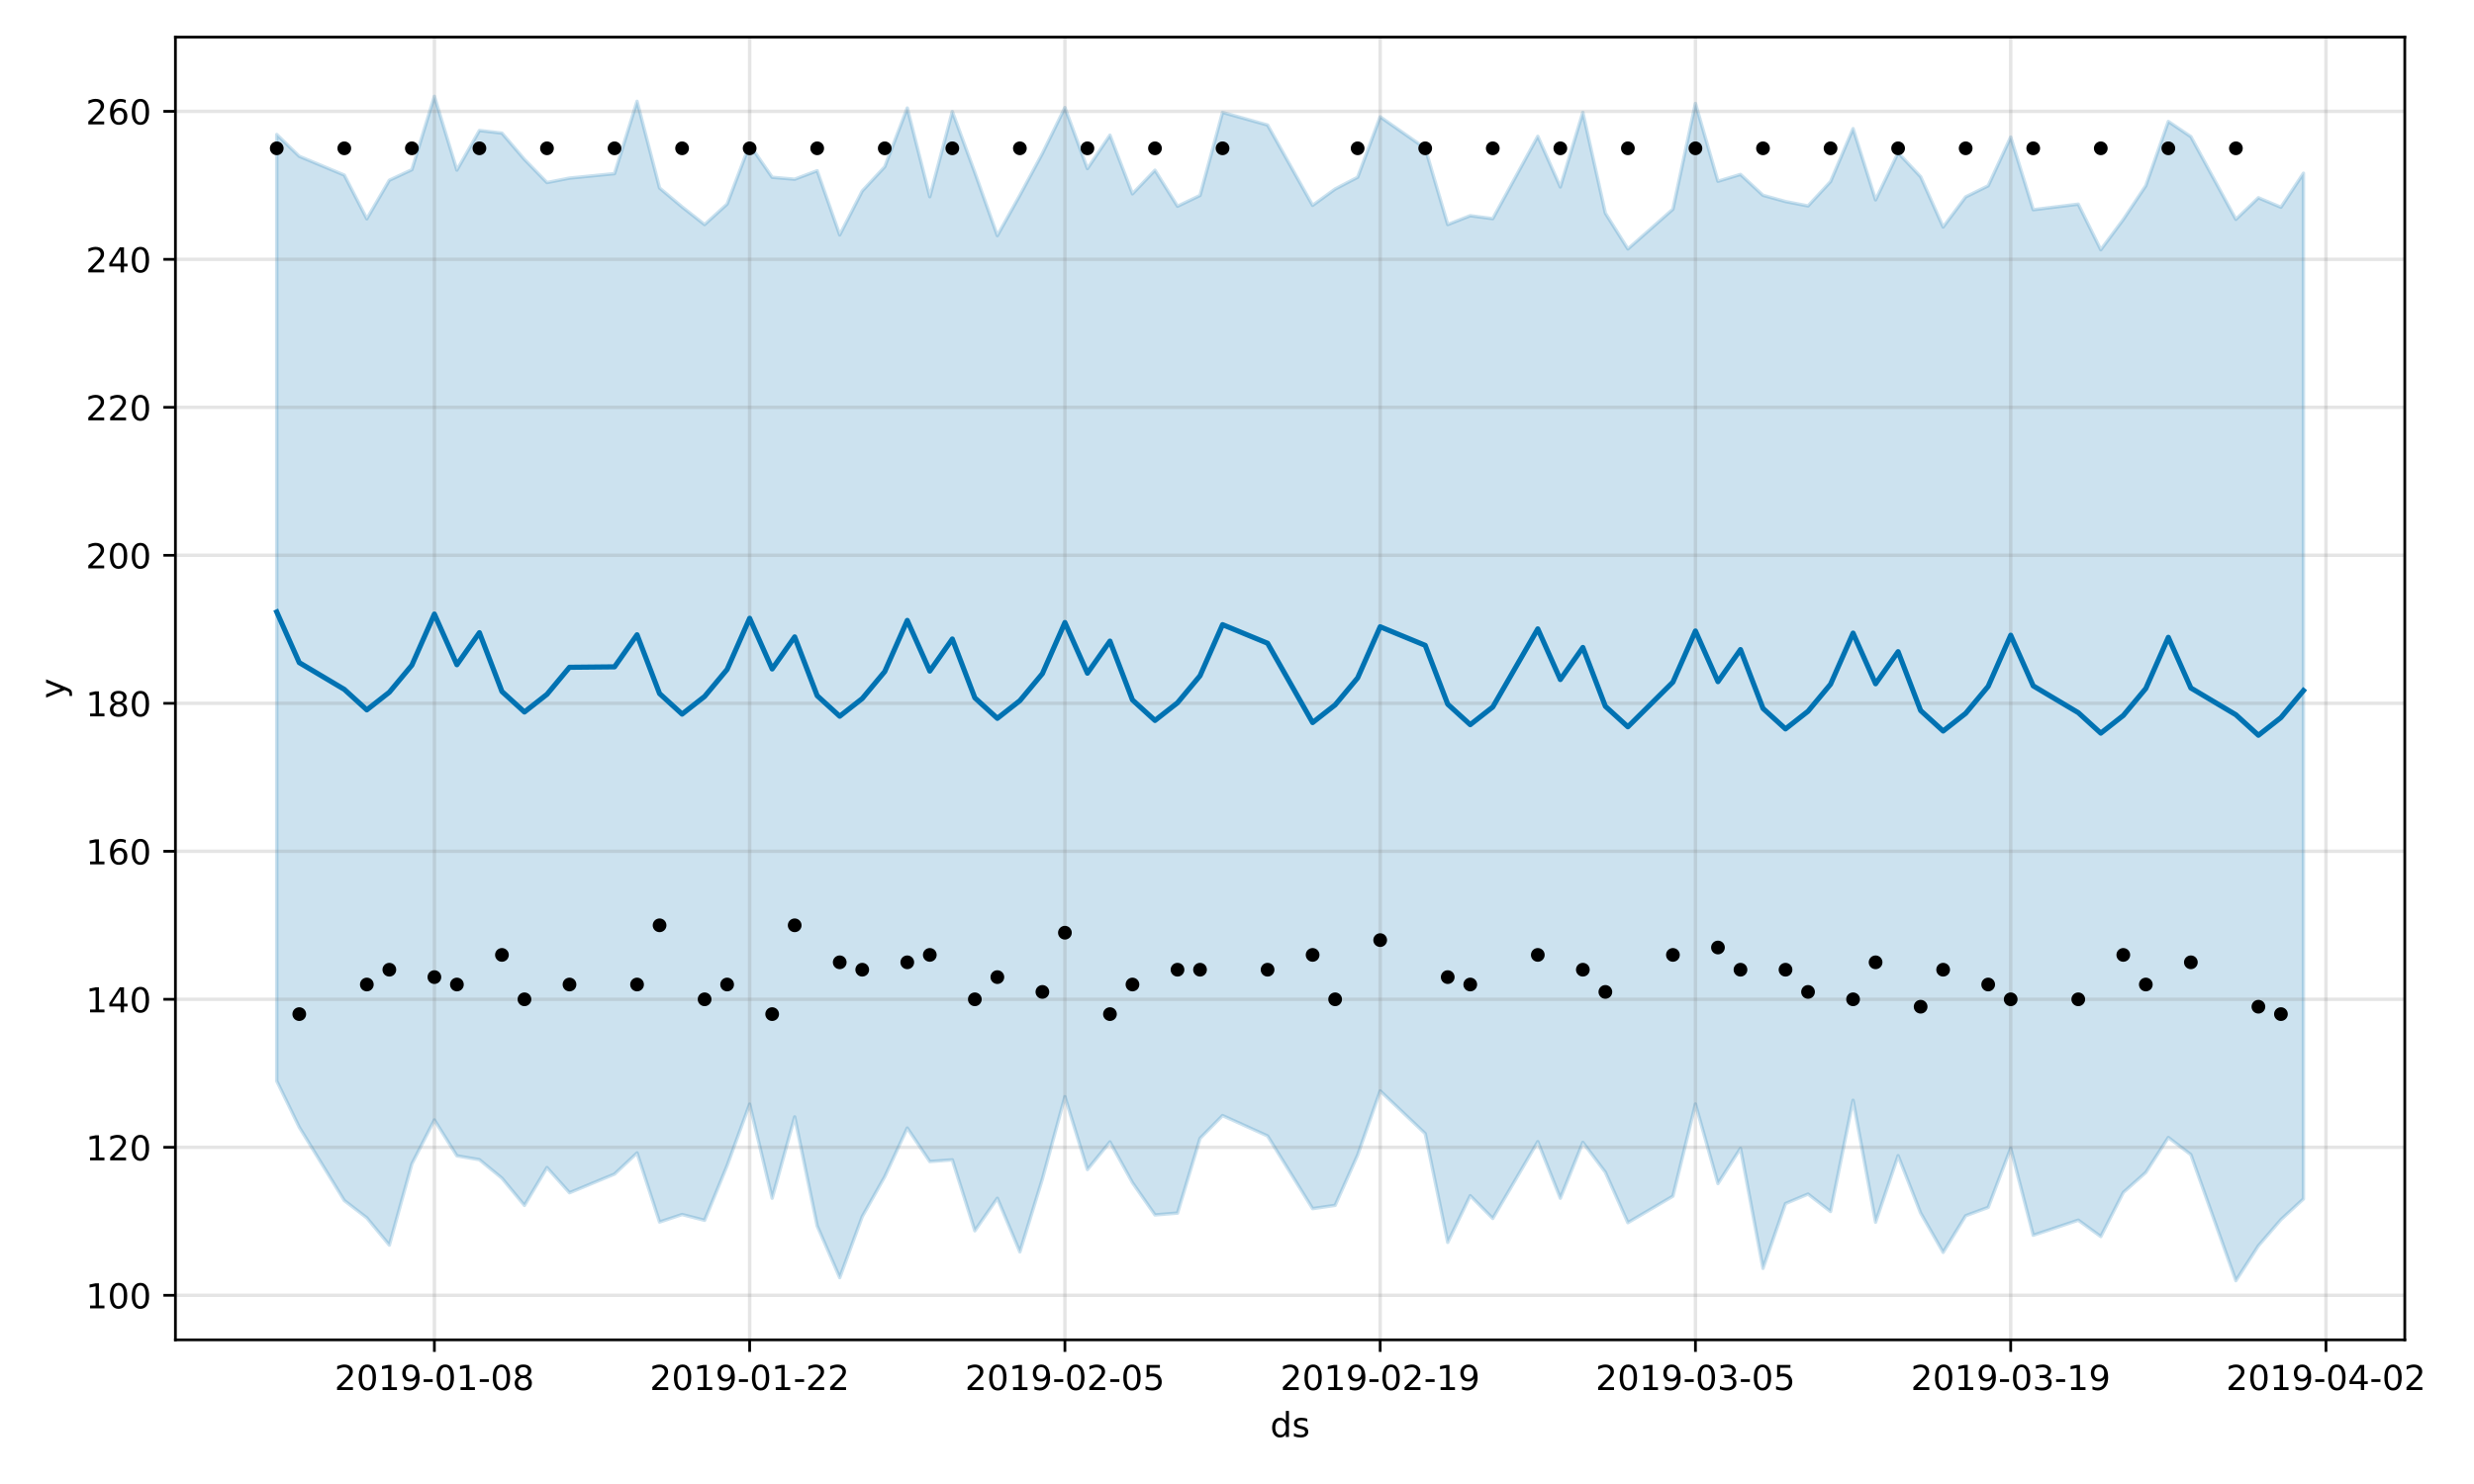 <?xml version="1.0" encoding="utf-8" standalone="no"?>
<!DOCTYPE svg PUBLIC "-//W3C//DTD SVG 1.1//EN"
  "http://www.w3.org/Graphics/SVG/1.1/DTD/svg11.dtd">
<!-- Created with matplotlib (https://matplotlib.org/) -->
<svg height="432pt" version="1.1" viewBox="0 0 720 432" width="720pt" xmlns="http://www.w3.org/2000/svg" xmlns:xlink="http://www.w3.org/1999/xlink">
 <defs>
  <style type="text/css">
*{stroke-linecap:butt;stroke-linejoin:round;}
  </style>
 </defs>
 <g id="figure_1">
  <g id="patch_1">
   <path d="M 0 432 
L 720 432 
L 720 0 
L 0 0 
z
" style="fill:#ffffff;"/>
  </g>
  <g id="axes_1">
   <g id="patch_2">
    <path d="M 51.05 390.04 
L 699.857 390.04 
L 699.857 10.8 
L 51.05 10.8 
z
" style="fill:#ffffff;"/>
   </g>
   <g id="PolyCollection_1">
    <defs>
     <path d="M 80.541 -392.842 
L 80.541 -117.318 
L 87.095 -103.875 
L 100.202 -82.522 
L 106.756 -77.474 
L 113.309 -69.549 
L 119.863 -93.176 
L 126.417 -105.978 
L 132.97 -95.53 
L 139.524 -94.409 
L 146.077 -89.028 
L 152.631 -81.095 
L 159.185 -92.116 
L 165.738 -84.787 
L 178.845 -90.219 
L 185.399 -96.375 
L 191.953 -76.259 
L 198.506 -78.445 
L 205.06 -76.759 
L 211.613 -92.698 
L 218.167 -110.585 
L 224.721 -83.198 
L 231.274 -106.873 
L 237.828 -75.123 
L 244.381 -60.075 
L 250.935 -77.835 
L 257.489 -89.478 
L 264.042 -103.618 
L 270.596 -93.867 
L 277.15 -94.361 
L 283.703 -73.709 
L 290.257 -83.177 
L 296.81 -67.58 
L 303.364 -88.787 
L 309.918 -112.763 
L 316.471 -91.534 
L 323.025 -99.583 
L 329.578 -87.721 
L 336.132 -78.327 
L 342.686 -78.86 
L 349.239 -100.604 
L 355.793 -107.253 
L 368.9 -101.317 
L 382.007 -80.159 
L 388.561 -81.115 
L 395.114 -95.767 
L 401.668 -114.437 
L 414.775 -102.001 
L 421.329 -70.338 
L 427.883 -83.931 
L 434.436 -77.287 
L 447.543 -99.657 
L 454.097 -83.203 
L 460.651 -99.446 
L 467.204 -90.753 
L 473.758 -76.07 
L 486.865 -83.797 
L 493.419 -110.613 
L 499.972 -87.457 
L 506.526 -97.715 
L 513.079 -62.775 
L 519.633 -81.638 
L 526.187 -84.401 
L 532.74 -79.324 
L 539.294 -111.709 
L 545.847 -76.209 
L 552.401 -95.567 
L 558.955 -78.895 
L 565.508 -67.43 
L 572.062 -78.094 
L 578.616 -80.526 
L 585.169 -97.738 
L 591.723 -72.414 
L 604.83 -76.799 
L 611.384 -72.039 
L 617.937 -84.863 
L 624.491 -90.7 
L 631.044 -100.869 
L 637.598 -95.883 
L 650.705 -59.198 
L 657.259 -69.358 
L 663.812 -76.955 
L 670.366 -82.983 
L 670.366 -381.573 
L 670.366 -381.573 
L 663.812 -371.675 
L 657.259 -374.432 
L 650.705 -368.145 
L 637.598 -392.224 
L 631.044 -396.641 
L 624.491 -377.95 
L 617.937 -368.11 
L 611.384 -359.3 
L 604.83 -372.571 
L 591.723 -370.952 
L 585.169 -392.095 
L 578.616 -377.93 
L 572.062 -374.68 
L 565.508 -365.919 
L 558.955 -380.563 
L 552.401 -387.526 
L 545.847 -373.82 
L 539.294 -394.558 
L 532.74 -379.142 
L 526.187 -372.059 
L 519.633 -373.335 
L 513.079 -375.152 
L 506.526 -381.229 
L 499.972 -379.237 
L 493.419 -401.877 
L 486.865 -371.108 
L 473.758 -359.532 
L 467.204 -369.951 
L 460.651 -399.285 
L 454.097 -377.575 
L 447.543 -392.32 
L 434.436 -368.351 
L 427.883 -369.208 
L 421.329 -366.638 
L 414.775 -388.849 
L 401.668 -397.993 
L 395.114 -380.409 
L 388.561 -376.981 
L 382.007 -372.222 
L 368.9 -395.61 
L 355.793 -399.275 
L 349.239 -375.111 
L 342.686 -371.966 
L 336.132 -382.449 
L 329.578 -375.577 
L 323.025 -392.653 
L 316.471 -382.92 
L 309.918 -400.687 
L 303.364 -387.336 
L 296.81 -375.166 
L 290.257 -363.408 
L 283.703 -381.79 
L 277.15 -399.519 
L 270.596 -374.737 
L 264.042 -400.549 
L 257.489 -383.459 
L 250.935 -376.399 
L 244.381 -363.611 
L 237.828 -382.304 
L 231.274 -379.835 
L 224.721 -380.401 
L 218.167 -389.885 
L 211.613 -372.601 
L 205.06 -366.632 
L 198.506 -371.773 
L 191.953 -377.281 
L 185.399 -402.505 
L 178.845 -381.459 
L 165.738 -380.157 
L 159.185 -378.862 
L 152.631 -385.589 
L 146.077 -393.258 
L 139.524 -394.01 
L 132.97 -382.484 
L 126.417 -403.962 
L 119.863 -382.6 
L 113.309 -379.539 
L 106.756 -368.298 
L 100.202 -381.039 
L 87.095 -386.503 
L 80.541 -392.842 
z
" id="m8d6867ac90" style="stroke:#0072b2;stroke-opacity:0.2;"/>
    </defs>
    <g clip-path="url(#p7bbd69743d)">
     <use style="fill:#0072b2;fill-opacity:0.2;stroke:#0072b2;stroke-opacity:0.2;" x="0" xlink:href="#m8d6867ac90" y="432"/>
    </g>
   </g>
   <g id="matplotlib.axis_1">
    <g id="xtick_1">
     <g id="line2d_1">
      <path clip-path="url(#p7bbd69743d)" d="M 126.417 390.04 
L 126.417 10.8 
" style="fill:none;stroke:#808080;stroke-linecap:square;stroke-opacity:0.2;"/>
     </g>
     <g id="line2d_2">
      <defs>
       <path d="M 0 0 
L 0 3.5 
" id="me6c3877d8d" style="stroke:#000000;stroke-width:0.8;"/>
      </defs>
      <g>
       <use style="stroke:#000000;stroke-width:0.8;" x="126.417" xlink:href="#me6c3877d8d" y="390.04"/>
      </g>
     </g>
     <g id="text_1">
      <!-- 2019-01-08 -->
      <defs>
       <path d="M 19.188 8.297 
L 53.609 8.297 
L 53.609 0 
L 7.328 0 
L 7.328 8.297 
Q 12.938 14.109 22.625 23.891 
Q 32.328 33.688 34.812 36.531 
Q 39.547 41.844 41.422 45.531 
Q 43.312 49.219 43.312 52.781 
Q 43.312 58.594 39.234 62.25 
Q 35.156 65.922 28.609 65.922 
Q 23.969 65.922 18.812 64.312 
Q 13.672 62.703 7.812 59.422 
L 7.812 69.391 
Q 13.766 71.781 18.938 73 
Q 24.125 74.219 28.422 74.219 
Q 39.75 74.219 46.484 68.547 
Q 53.219 62.891 53.219 53.422 
Q 53.219 48.922 51.531 44.891 
Q 49.859 40.875 45.406 35.406 
Q 44.188 33.984 37.641 27.219 
Q 31.109 20.453 19.188 8.297 
z
" id="DejaVuSans-50"/>
       <path d="M 31.781 66.406 
Q 24.172 66.406 20.328 58.906 
Q 16.5 51.422 16.5 36.375 
Q 16.5 21.391 20.328 13.891 
Q 24.172 6.391 31.781 6.391 
Q 39.453 6.391 43.281 13.891 
Q 47.125 21.391 47.125 36.375 
Q 47.125 51.422 43.281 58.906 
Q 39.453 66.406 31.781 66.406 
z
M 31.781 74.219 
Q 44.047 74.219 50.516 64.516 
Q 56.984 54.828 56.984 36.375 
Q 56.984 17.969 50.516 8.266 
Q 44.047 -1.422 31.781 -1.422 
Q 19.531 -1.422 13.062 8.266 
Q 6.594 17.969 6.594 36.375 
Q 6.594 54.828 13.062 64.516 
Q 19.531 74.219 31.781 74.219 
z
" id="DejaVuSans-48"/>
       <path d="M 12.406 8.297 
L 28.516 8.297 
L 28.516 63.922 
L 10.984 60.406 
L 10.984 69.391 
L 28.422 72.906 
L 38.281 72.906 
L 38.281 8.297 
L 54.391 8.297 
L 54.391 0 
L 12.406 0 
z
" id="DejaVuSans-49"/>
       <path d="M 10.984 1.516 
L 10.984 10.5 
Q 14.703 8.734 18.5 7.812 
Q 22.312 6.891 25.984 6.891 
Q 35.75 6.891 40.891 13.453 
Q 46.047 20.016 46.781 33.406 
Q 43.953 29.203 39.594 26.953 
Q 35.25 24.703 29.984 24.703 
Q 19.047 24.703 12.672 31.312 
Q 6.297 37.938 6.297 49.422 
Q 6.297 60.641 12.938 67.422 
Q 19.578 74.219 30.609 74.219 
Q 43.266 74.219 49.922 64.516 
Q 56.594 54.828 56.594 36.375 
Q 56.594 19.141 48.406 8.859 
Q 40.234 -1.422 26.422 -1.422 
Q 22.703 -1.422 18.891 -0.688 
Q 15.094 0.047 10.984 1.516 
z
M 30.609 32.422 
Q 37.25 32.422 41.125 36.953 
Q 45.016 41.5 45.016 49.422 
Q 45.016 57.281 41.125 61.844 
Q 37.25 66.406 30.609 66.406 
Q 23.969 66.406 20.094 61.844 
Q 16.219 57.281 16.219 49.422 
Q 16.219 41.5 20.094 36.953 
Q 23.969 32.422 30.609 32.422 
z
" id="DejaVuSans-57"/>
       <path d="M 4.891 31.391 
L 31.203 31.391 
L 31.203 23.391 
L 4.891 23.391 
z
" id="DejaVuSans-45"/>
       <path d="M 31.781 34.625 
Q 24.75 34.625 20.719 30.859 
Q 16.703 27.094 16.703 20.516 
Q 16.703 13.922 20.719 10.156 
Q 24.75 6.391 31.781 6.391 
Q 38.812 6.391 42.859 10.172 
Q 46.922 13.969 46.922 20.516 
Q 46.922 27.094 42.891 30.859 
Q 38.875 34.625 31.781 34.625 
z
M 21.922 38.812 
Q 15.578 40.375 12.031 44.719 
Q 8.5 49.078 8.5 55.328 
Q 8.5 64.062 14.719 69.141 
Q 20.953 74.219 31.781 74.219 
Q 42.672 74.219 48.875 69.141 
Q 55.078 64.062 55.078 55.328 
Q 55.078 49.078 51.531 44.719 
Q 48 40.375 41.703 38.812 
Q 48.828 37.156 52.797 32.312 
Q 56.781 27.484 56.781 20.516 
Q 56.781 9.906 50.312 4.234 
Q 43.844 -1.422 31.781 -1.422 
Q 19.734 -1.422 13.25 4.234 
Q 6.781 9.906 6.781 20.516 
Q 6.781 27.484 10.781 32.312 
Q 14.797 37.156 21.922 38.812 
z
M 18.312 54.391 
Q 18.312 48.734 21.844 45.562 
Q 25.391 42.391 31.781 42.391 
Q 38.141 42.391 41.719 45.562 
Q 45.312 48.734 45.312 54.391 
Q 45.312 60.062 41.719 63.234 
Q 38.141 66.406 31.781 66.406 
Q 25.391 66.406 21.844 63.234 
Q 18.312 60.062 18.312 54.391 
z
" id="DejaVuSans-56"/>
      </defs>
      <g transform="translate(97.359 404.638)scale(0.1 -0.1)">
       <use xlink:href="#DejaVuSans-50"/>
       <use x="63.623" xlink:href="#DejaVuSans-48"/>
       <use x="127.246" xlink:href="#DejaVuSans-49"/>
       <use x="190.869" xlink:href="#DejaVuSans-57"/>
       <use x="254.492" xlink:href="#DejaVuSans-45"/>
       <use x="290.576" xlink:href="#DejaVuSans-48"/>
       <use x="354.199" xlink:href="#DejaVuSans-49"/>
       <use x="417.822" xlink:href="#DejaVuSans-45"/>
       <use x="453.906" xlink:href="#DejaVuSans-48"/>
       <use x="517.529" xlink:href="#DejaVuSans-56"/>
      </g>
     </g>
    </g>
    <g id="xtick_2">
     <g id="line2d_3">
      <path clip-path="url(#p7bbd69743d)" d="M 218.167 390.04 
L 218.167 10.8 
" style="fill:none;stroke:#808080;stroke-linecap:square;stroke-opacity:0.2;"/>
     </g>
     <g id="line2d_4">
      <g>
       <use style="stroke:#000000;stroke-width:0.8;" x="218.167" xlink:href="#me6c3877d8d" y="390.04"/>
      </g>
     </g>
     <g id="text_2">
      <!-- 2019-01-22 -->
      <g transform="translate(189.109 404.638)scale(0.1 -0.1)">
       <use xlink:href="#DejaVuSans-50"/>
       <use x="63.623" xlink:href="#DejaVuSans-48"/>
       <use x="127.246" xlink:href="#DejaVuSans-49"/>
       <use x="190.869" xlink:href="#DejaVuSans-57"/>
       <use x="254.492" xlink:href="#DejaVuSans-45"/>
       <use x="290.576" xlink:href="#DejaVuSans-48"/>
       <use x="354.199" xlink:href="#DejaVuSans-49"/>
       <use x="417.822" xlink:href="#DejaVuSans-45"/>
       <use x="453.906" xlink:href="#DejaVuSans-50"/>
       <use x="517.529" xlink:href="#DejaVuSans-50"/>
      </g>
     </g>
    </g>
    <g id="xtick_3">
     <g id="line2d_5">
      <path clip-path="url(#p7bbd69743d)" d="M 309.918 390.04 
L 309.918 10.8 
" style="fill:none;stroke:#808080;stroke-linecap:square;stroke-opacity:0.2;"/>
     </g>
     <g id="line2d_6">
      <g>
       <use style="stroke:#000000;stroke-width:0.8;" x="309.918" xlink:href="#me6c3877d8d" y="390.04"/>
      </g>
     </g>
     <g id="text_3">
      <!-- 2019-02-05 -->
      <defs>
       <path d="M 10.797 72.906 
L 49.516 72.906 
L 49.516 64.594 
L 19.828 64.594 
L 19.828 46.734 
Q 21.969 47.469 24.109 47.828 
Q 26.266 48.188 28.422 48.188 
Q 40.625 48.188 47.75 41.5 
Q 54.891 34.812 54.891 23.391 
Q 54.891 11.625 47.562 5.094 
Q 40.234 -1.422 26.906 -1.422 
Q 22.312 -1.422 17.547 -0.641 
Q 12.797 0.141 7.719 1.703 
L 7.719 11.625 
Q 12.109 9.234 16.797 8.062 
Q 21.484 6.891 26.703 6.891 
Q 35.156 6.891 40.078 11.328 
Q 45.016 15.766 45.016 23.391 
Q 45.016 31 40.078 35.438 
Q 35.156 39.891 26.703 39.891 
Q 22.75 39.891 18.812 39.016 
Q 14.891 38.141 10.797 36.281 
z
" id="DejaVuSans-53"/>
      </defs>
      <g transform="translate(280.86 404.638)scale(0.1 -0.1)">
       <use xlink:href="#DejaVuSans-50"/>
       <use x="63.623" xlink:href="#DejaVuSans-48"/>
       <use x="127.246" xlink:href="#DejaVuSans-49"/>
       <use x="190.869" xlink:href="#DejaVuSans-57"/>
       <use x="254.492" xlink:href="#DejaVuSans-45"/>
       <use x="290.576" xlink:href="#DejaVuSans-48"/>
       <use x="354.199" xlink:href="#DejaVuSans-50"/>
       <use x="417.822" xlink:href="#DejaVuSans-45"/>
       <use x="453.906" xlink:href="#DejaVuSans-48"/>
       <use x="517.529" xlink:href="#DejaVuSans-53"/>
      </g>
     </g>
    </g>
    <g id="xtick_4">
     <g id="line2d_7">
      <path clip-path="url(#p7bbd69743d)" d="M 401.668 390.04 
L 401.668 10.8 
" style="fill:none;stroke:#808080;stroke-linecap:square;stroke-opacity:0.2;"/>
     </g>
     <g id="line2d_8">
      <g>
       <use style="stroke:#000000;stroke-width:0.8;" x="401.668" xlink:href="#me6c3877d8d" y="390.04"/>
      </g>
     </g>
     <g id="text_4">
      <!-- 2019-02-19 -->
      <g transform="translate(372.61 404.638)scale(0.1 -0.1)">
       <use xlink:href="#DejaVuSans-50"/>
       <use x="63.623" xlink:href="#DejaVuSans-48"/>
       <use x="127.246" xlink:href="#DejaVuSans-49"/>
       <use x="190.869" xlink:href="#DejaVuSans-57"/>
       <use x="254.492" xlink:href="#DejaVuSans-45"/>
       <use x="290.576" xlink:href="#DejaVuSans-48"/>
       <use x="354.199" xlink:href="#DejaVuSans-50"/>
       <use x="417.822" xlink:href="#DejaVuSans-45"/>
       <use x="453.906" xlink:href="#DejaVuSans-49"/>
       <use x="517.529" xlink:href="#DejaVuSans-57"/>
      </g>
     </g>
    </g>
    <g id="xtick_5">
     <g id="line2d_9">
      <path clip-path="url(#p7bbd69743d)" d="M 493.419 390.04 
L 493.419 10.8 
" style="fill:none;stroke:#808080;stroke-linecap:square;stroke-opacity:0.2;"/>
     </g>
     <g id="line2d_10">
      <g>
       <use style="stroke:#000000;stroke-width:0.8;" x="493.419" xlink:href="#me6c3877d8d" y="390.04"/>
      </g>
     </g>
     <g id="text_5">
      <!-- 2019-03-05 -->
      <defs>
       <path d="M 40.578 39.312 
Q 47.656 37.797 51.625 33 
Q 55.609 28.219 55.609 21.188 
Q 55.609 10.406 48.188 4.484 
Q 40.766 -1.422 27.094 -1.422 
Q 22.516 -1.422 17.656 -0.516 
Q 12.797 0.391 7.625 2.203 
L 7.625 11.719 
Q 11.719 9.328 16.594 8.109 
Q 21.484 6.891 26.812 6.891 
Q 36.078 6.891 40.938 10.547 
Q 45.797 14.203 45.797 21.188 
Q 45.797 27.641 41.281 31.266 
Q 36.766 34.906 28.719 34.906 
L 20.219 34.906 
L 20.219 43.016 
L 29.109 43.016 
Q 36.375 43.016 40.234 45.922 
Q 44.094 48.828 44.094 54.297 
Q 44.094 59.906 40.109 62.906 
Q 36.141 65.922 28.719 65.922 
Q 24.656 65.922 20.016 65.031 
Q 15.375 64.156 9.812 62.312 
L 9.812 71.094 
Q 15.438 72.656 20.344 73.438 
Q 25.25 74.219 29.594 74.219 
Q 40.828 74.219 47.359 69.109 
Q 53.906 64.016 53.906 55.328 
Q 53.906 49.266 50.438 45.094 
Q 46.969 40.922 40.578 39.312 
z
" id="DejaVuSans-51"/>
      </defs>
      <g transform="translate(464.361 404.638)scale(0.1 -0.1)">
       <use xlink:href="#DejaVuSans-50"/>
       <use x="63.623" xlink:href="#DejaVuSans-48"/>
       <use x="127.246" xlink:href="#DejaVuSans-49"/>
       <use x="190.869" xlink:href="#DejaVuSans-57"/>
       <use x="254.492" xlink:href="#DejaVuSans-45"/>
       <use x="290.576" xlink:href="#DejaVuSans-48"/>
       <use x="354.199" xlink:href="#DejaVuSans-51"/>
       <use x="417.822" xlink:href="#DejaVuSans-45"/>
       <use x="453.906" xlink:href="#DejaVuSans-48"/>
       <use x="517.529" xlink:href="#DejaVuSans-53"/>
      </g>
     </g>
    </g>
    <g id="xtick_6">
     <g id="line2d_11">
      <path clip-path="url(#p7bbd69743d)" d="M 585.169 390.04 
L 585.169 10.8 
" style="fill:none;stroke:#808080;stroke-linecap:square;stroke-opacity:0.2;"/>
     </g>
     <g id="line2d_12">
      <g>
       <use style="stroke:#000000;stroke-width:0.8;" x="585.169" xlink:href="#me6c3877d8d" y="390.04"/>
      </g>
     </g>
     <g id="text_6">
      <!-- 2019-03-19 -->
      <g transform="translate(556.111 404.638)scale(0.1 -0.1)">
       <use xlink:href="#DejaVuSans-50"/>
       <use x="63.623" xlink:href="#DejaVuSans-48"/>
       <use x="127.246" xlink:href="#DejaVuSans-49"/>
       <use x="190.869" xlink:href="#DejaVuSans-57"/>
       <use x="254.492" xlink:href="#DejaVuSans-45"/>
       <use x="290.576" xlink:href="#DejaVuSans-48"/>
       <use x="354.199" xlink:href="#DejaVuSans-51"/>
       <use x="417.822" xlink:href="#DejaVuSans-45"/>
       <use x="453.906" xlink:href="#DejaVuSans-49"/>
       <use x="517.529" xlink:href="#DejaVuSans-57"/>
      </g>
     </g>
    </g>
    <g id="xtick_7">
     <g id="line2d_13">
      <path clip-path="url(#p7bbd69743d)" d="M 676.92 390.04 
L 676.92 10.8 
" style="fill:none;stroke:#808080;stroke-linecap:square;stroke-opacity:0.2;"/>
     </g>
     <g id="line2d_14">
      <g>
       <use style="stroke:#000000;stroke-width:0.8;" x="676.92" xlink:href="#me6c3877d8d" y="390.04"/>
      </g>
     </g>
     <g id="text_7">
      <!-- 2019-04-02 -->
      <defs>
       <path d="M 37.797 64.312 
L 12.891 25.391 
L 37.797 25.391 
z
M 35.203 72.906 
L 47.609 72.906 
L 47.609 25.391 
L 58.016 25.391 
L 58.016 17.188 
L 47.609 17.188 
L 47.609 0 
L 37.797 0 
L 37.797 17.188 
L 4.891 17.188 
L 4.891 26.703 
z
" id="DejaVuSans-52"/>
      </defs>
      <g transform="translate(647.862 404.638)scale(0.1 -0.1)">
       <use xlink:href="#DejaVuSans-50"/>
       <use x="63.623" xlink:href="#DejaVuSans-48"/>
       <use x="127.246" xlink:href="#DejaVuSans-49"/>
       <use x="190.869" xlink:href="#DejaVuSans-57"/>
       <use x="254.492" xlink:href="#DejaVuSans-45"/>
       <use x="290.576" xlink:href="#DejaVuSans-48"/>
       <use x="354.199" xlink:href="#DejaVuSans-52"/>
       <use x="417.822" xlink:href="#DejaVuSans-45"/>
       <use x="453.906" xlink:href="#DejaVuSans-48"/>
       <use x="517.529" xlink:href="#DejaVuSans-50"/>
      </g>
     </g>
    </g>
    <g id="text_8">
     <!-- ds -->
     <defs>
      <path d="M 45.406 46.391 
L 45.406 75.984 
L 54.391 75.984 
L 54.391 0 
L 45.406 0 
L 45.406 8.203 
Q 42.578 3.328 38.25 0.953 
Q 33.938 -1.422 27.875 -1.422 
Q 17.969 -1.422 11.734 6.484 
Q 5.516 14.406 5.516 27.297 
Q 5.516 40.188 11.734 48.094 
Q 17.969 56 27.875 56 
Q 33.938 56 38.25 53.625 
Q 42.578 51.266 45.406 46.391 
z
M 14.797 27.297 
Q 14.797 17.391 18.875 11.75 
Q 22.953 6.109 30.078 6.109 
Q 37.203 6.109 41.297 11.75 
Q 45.406 17.391 45.406 27.297 
Q 45.406 37.203 41.297 42.844 
Q 37.203 48.484 30.078 48.484 
Q 22.953 48.484 18.875 42.844 
Q 14.797 37.203 14.797 27.297 
z
" id="DejaVuSans-100"/>
      <path d="M 44.281 53.078 
L 44.281 44.578 
Q 40.484 46.531 36.375 47.5 
Q 32.281 48.484 27.875 48.484 
Q 21.188 48.484 17.844 46.438 
Q 14.5 44.391 14.5 40.281 
Q 14.5 37.156 16.891 35.375 
Q 19.281 33.594 26.516 31.984 
L 29.594 31.297 
Q 39.156 29.25 43.188 25.516 
Q 47.219 21.781 47.219 15.094 
Q 47.219 7.469 41.188 3.016 
Q 35.156 -1.422 24.609 -1.422 
Q 20.219 -1.422 15.453 -0.562 
Q 10.688 0.297 5.422 2 
L 5.422 11.281 
Q 10.406 8.688 15.234 7.391 
Q 20.062 6.109 24.812 6.109 
Q 31.156 6.109 34.562 8.281 
Q 37.984 10.453 37.984 14.406 
Q 37.984 18.062 35.516 20.016 
Q 33.062 21.969 24.703 23.781 
L 21.578 24.516 
Q 13.234 26.266 9.516 29.906 
Q 5.812 33.547 5.812 39.891 
Q 5.812 47.609 11.281 51.797 
Q 16.75 56 26.812 56 
Q 31.781 56 36.172 55.266 
Q 40.578 54.547 44.281 53.078 
z
" id="DejaVuSans-115"/>
     </defs>
     <g transform="translate(369.675 418.317)scale(0.1 -0.1)">
      <use xlink:href="#DejaVuSans-100"/>
      <use x="63.477" xlink:href="#DejaVuSans-115"/>
     </g>
    </g>
   </g>
   <g id="matplotlib.axis_2">
    <g id="ytick_1">
     <g id="line2d_15">
      <path clip-path="url(#p7bbd69743d)" d="M 51.05 377.071 
L 699.857 377.071 
" style="fill:none;stroke:#808080;stroke-linecap:square;stroke-opacity:0.2;"/>
     </g>
     <g id="line2d_16">
      <defs>
       <path d="M 0 0 
L -3.5 0 
" id="ma72cbb87e9" style="stroke:#000000;stroke-width:0.8;"/>
      </defs>
      <g>
       <use style="stroke:#000000;stroke-width:0.8;" x="51.05" xlink:href="#ma72cbb87e9" y="377.071"/>
      </g>
     </g>
     <g id="text_9">
      <!-- 100 -->
      <g transform="translate(24.962 380.87)scale(0.1 -0.1)">
       <use xlink:href="#DejaVuSans-49"/>
       <use x="63.623" xlink:href="#DejaVuSans-48"/>
       <use x="127.246" xlink:href="#DejaVuSans-48"/>
      </g>
     </g>
    </g>
    <g id="ytick_2">
     <g id="line2d_17">
      <path clip-path="url(#p7bbd69743d)" d="M 51.05 333.987 
L 699.857 333.987 
" style="fill:none;stroke:#808080;stroke-linecap:square;stroke-opacity:0.2;"/>
     </g>
     <g id="line2d_18">
      <g>
       <use style="stroke:#000000;stroke-width:0.8;" x="51.05" xlink:href="#ma72cbb87e9" y="333.987"/>
      </g>
     </g>
     <g id="text_10">
      <!-- 120 -->
      <g transform="translate(24.962 337.787)scale(0.1 -0.1)">
       <use xlink:href="#DejaVuSans-49"/>
       <use x="63.623" xlink:href="#DejaVuSans-50"/>
       <use x="127.246" xlink:href="#DejaVuSans-48"/>
      </g>
     </g>
    </g>
    <g id="ytick_3">
     <g id="line2d_19">
      <path clip-path="url(#p7bbd69743d)" d="M 51.05 290.904 
L 699.857 290.904 
" style="fill:none;stroke:#808080;stroke-linecap:square;stroke-opacity:0.2;"/>
     </g>
     <g id="line2d_20">
      <g>
       <use style="stroke:#000000;stroke-width:0.8;" x="51.05" xlink:href="#ma72cbb87e9" y="290.904"/>
      </g>
     </g>
     <g id="text_11">
      <!-- 140 -->
      <g transform="translate(24.962 294.703)scale(0.1 -0.1)">
       <use xlink:href="#DejaVuSans-49"/>
       <use x="63.623" xlink:href="#DejaVuSans-52"/>
       <use x="127.246" xlink:href="#DejaVuSans-48"/>
      </g>
     </g>
    </g>
    <g id="ytick_4">
     <g id="line2d_21">
      <path clip-path="url(#p7bbd69743d)" d="M 51.05 247.821 
L 699.857 247.821 
" style="fill:none;stroke:#808080;stroke-linecap:square;stroke-opacity:0.2;"/>
     </g>
     <g id="line2d_22">
      <g>
       <use style="stroke:#000000;stroke-width:0.8;" x="51.05" xlink:href="#ma72cbb87e9" y="247.821"/>
      </g>
     </g>
     <g id="text_12">
      <!-- 160 -->
      <defs>
       <path d="M 33.016 40.375 
Q 26.375 40.375 22.484 35.828 
Q 18.609 31.297 18.609 23.391 
Q 18.609 15.531 22.484 10.953 
Q 26.375 6.391 33.016 6.391 
Q 39.656 6.391 43.531 10.953 
Q 47.406 15.531 47.406 23.391 
Q 47.406 31.297 43.531 35.828 
Q 39.656 40.375 33.016 40.375 
z
M 52.594 71.297 
L 52.594 62.312 
Q 48.875 64.062 45.094 64.984 
Q 41.312 65.922 37.594 65.922 
Q 27.828 65.922 22.672 59.328 
Q 17.531 52.734 16.797 39.406 
Q 19.672 43.656 24.016 45.922 
Q 28.375 48.188 33.594 48.188 
Q 44.578 48.188 50.953 41.516 
Q 57.328 34.859 57.328 23.391 
Q 57.328 12.156 50.688 5.359 
Q 44.047 -1.422 33.016 -1.422 
Q 20.359 -1.422 13.672 8.266 
Q 6.984 17.969 6.984 36.375 
Q 6.984 53.656 15.188 63.938 
Q 23.391 74.219 37.203 74.219 
Q 40.922 74.219 44.703 73.484 
Q 48.484 72.75 52.594 71.297 
z
" id="DejaVuSans-54"/>
      </defs>
      <g transform="translate(24.962 251.62)scale(0.1 -0.1)">
       <use xlink:href="#DejaVuSans-49"/>
       <use x="63.623" xlink:href="#DejaVuSans-54"/>
       <use x="127.246" xlink:href="#DejaVuSans-48"/>
      </g>
     </g>
    </g>
    <g id="ytick_5">
     <g id="line2d_23">
      <path clip-path="url(#p7bbd69743d)" d="M 51.05 204.738 
L 699.857 204.738 
" style="fill:none;stroke:#808080;stroke-linecap:square;stroke-opacity:0.2;"/>
     </g>
     <g id="line2d_24">
      <g>
       <use style="stroke:#000000;stroke-width:0.8;" x="51.05" xlink:href="#ma72cbb87e9" y="204.738"/>
      </g>
     </g>
     <g id="text_13">
      <!-- 180 -->
      <g transform="translate(24.962 208.537)scale(0.1 -0.1)">
       <use xlink:href="#DejaVuSans-49"/>
       <use x="63.623" xlink:href="#DejaVuSans-56"/>
       <use x="127.246" xlink:href="#DejaVuSans-48"/>
      </g>
     </g>
    </g>
    <g id="ytick_6">
     <g id="line2d_25">
      <path clip-path="url(#p7bbd69743d)" d="M 51.05 161.654 
L 699.857 161.654 
" style="fill:none;stroke:#808080;stroke-linecap:square;stroke-opacity:0.2;"/>
     </g>
     <g id="line2d_26">
      <g>
       <use style="stroke:#000000;stroke-width:0.8;" x="51.05" xlink:href="#ma72cbb87e9" y="161.654"/>
      </g>
     </g>
     <g id="text_14">
      <!-- 200 -->
      <g transform="translate(24.962 165.453)scale(0.1 -0.1)">
       <use xlink:href="#DejaVuSans-50"/>
       <use x="63.623" xlink:href="#DejaVuSans-48"/>
       <use x="127.246" xlink:href="#DejaVuSans-48"/>
      </g>
     </g>
    </g>
    <g id="ytick_7">
     <g id="line2d_27">
      <path clip-path="url(#p7bbd69743d)" d="M 51.05 118.571 
L 699.857 118.571 
" style="fill:none;stroke:#808080;stroke-linecap:square;stroke-opacity:0.2;"/>
     </g>
     <g id="line2d_28">
      <g>
       <use style="stroke:#000000;stroke-width:0.8;" x="51.05" xlink:href="#ma72cbb87e9" y="118.571"/>
      </g>
     </g>
     <g id="text_15">
      <!-- 220 -->
      <g transform="translate(24.962 122.37)scale(0.1 -0.1)">
       <use xlink:href="#DejaVuSans-50"/>
       <use x="63.623" xlink:href="#DejaVuSans-50"/>
       <use x="127.246" xlink:href="#DejaVuSans-48"/>
      </g>
     </g>
    </g>
    <g id="ytick_8">
     <g id="line2d_29">
      <path clip-path="url(#p7bbd69743d)" d="M 51.05 75.488 
L 699.857 75.488 
" style="fill:none;stroke:#808080;stroke-linecap:square;stroke-opacity:0.2;"/>
     </g>
     <g id="line2d_30">
      <g>
       <use style="stroke:#000000;stroke-width:0.8;" x="51.05" xlink:href="#ma72cbb87e9" y="75.488"/>
      </g>
     </g>
     <g id="text_16">
      <!-- 240 -->
      <g transform="translate(24.962 79.287)scale(0.1 -0.1)">
       <use xlink:href="#DejaVuSans-50"/>
       <use x="63.623" xlink:href="#DejaVuSans-52"/>
       <use x="127.246" xlink:href="#DejaVuSans-48"/>
      </g>
     </g>
    </g>
    <g id="ytick_9">
     <g id="line2d_31">
      <path clip-path="url(#p7bbd69743d)" d="M 51.05 32.404 
L 699.857 32.404 
" style="fill:none;stroke:#808080;stroke-linecap:square;stroke-opacity:0.2;"/>
     </g>
     <g id="line2d_32">
      <g>
       <use style="stroke:#000000;stroke-width:0.8;" x="51.05" xlink:href="#ma72cbb87e9" y="32.404"/>
      </g>
     </g>
     <g id="text_17">
      <!-- 260 -->
      <g transform="translate(24.962 36.204)scale(0.1 -0.1)">
       <use xlink:href="#DejaVuSans-50"/>
       <use x="63.623" xlink:href="#DejaVuSans-54"/>
       <use x="127.246" xlink:href="#DejaVuSans-48"/>
      </g>
     </g>
    </g>
    <g id="text_18">
     <!-- y -->
     <defs>
      <path d="M 32.172 -5.078 
Q 28.375 -14.844 24.75 -17.812 
Q 21.141 -20.797 15.094 -20.797 
L 7.906 -20.797 
L 7.906 -13.281 
L 13.188 -13.281 
Q 16.891 -13.281 18.938 -11.516 
Q 21 -9.766 23.484 -3.219 
L 25.094 0.875 
L 2.984 54.688 
L 12.5 54.688 
L 29.594 11.922 
L 46.688 54.688 
L 56.203 54.688 
z
" id="DejaVuSans-121"/>
     </defs>
     <g transform="translate(18.883 203.379)rotate(-90)scale(0.1 -0.1)">
      <use xlink:href="#DejaVuSans-121"/>
     </g>
    </g>
   </g>
   <g id="line2d_33">
    <defs>
     <path d="M 0 1.5 
C 0.398 1.5 0.779 1.342 1.061 1.061 
C 1.342 0.779 1.5 0.398 1.5 0 
C 1.5 -0.398 1.342 -0.779 1.061 -1.061 
C 0.779 -1.342 0.398 -1.5 0 -1.5 
C -0.398 -1.5 -0.779 -1.342 -1.061 -1.061 
C -1.342 -0.779 -1.5 -0.398 -1.5 0 
C -1.5 0.398 -1.342 0.779 -1.061 1.061 
C -0.779 1.342 -0.398 1.5 0 1.5 
z
" id="mc0bc9d5ff1" style="stroke:#000000;"/>
    </defs>
    <g clip-path="url(#p7bbd69743d)">
     <use style="stroke:#000000;" x="80.541" xlink:href="#mc0bc9d5ff1" y="43.175"/>
     <use style="stroke:#000000;" x="87.095" xlink:href="#mc0bc9d5ff1" y="295.212"/>
     <use style="stroke:#000000;" x="100.202" xlink:href="#mc0bc9d5ff1" y="43.175"/>
     <use style="stroke:#000000;" x="106.756" xlink:href="#mc0bc9d5ff1" y="286.596"/>
     <use style="stroke:#000000;" x="113.309" xlink:href="#mc0bc9d5ff1" y="282.287"/>
     <use style="stroke:#000000;" x="119.863" xlink:href="#mc0bc9d5ff1" y="43.175"/>
     <use style="stroke:#000000;" x="126.417" xlink:href="#mc0bc9d5ff1" y="284.442"/>
     <use style="stroke:#000000;" x="132.97" xlink:href="#mc0bc9d5ff1" y="286.596"/>
     <use style="stroke:#000000;" x="139.524" xlink:href="#mc0bc9d5ff1" y="43.175"/>
     <use style="stroke:#000000;" x="146.077" xlink:href="#mc0bc9d5ff1" y="277.979"/>
     <use style="stroke:#000000;" x="152.631" xlink:href="#mc0bc9d5ff1" y="290.904"/>
     <use style="stroke:#000000;" x="159.185" xlink:href="#mc0bc9d5ff1" y="43.175"/>
     <use style="stroke:#000000;" x="165.738" xlink:href="#mc0bc9d5ff1" y="286.596"/>
     <use style="stroke:#000000;" x="178.845" xlink:href="#mc0bc9d5ff1" y="43.175"/>
     <use style="stroke:#000000;" x="185.399" xlink:href="#mc0bc9d5ff1" y="286.596"/>
     <use style="stroke:#000000;" x="191.953" xlink:href="#mc0bc9d5ff1" y="269.362"/>
     <use style="stroke:#000000;" x="198.506" xlink:href="#mc0bc9d5ff1" y="43.175"/>
     <use style="stroke:#000000;" x="205.06" xlink:href="#mc0bc9d5ff1" y="290.904"/>
     <use style="stroke:#000000;" x="211.613" xlink:href="#mc0bc9d5ff1" y="286.596"/>
     <use style="stroke:#000000;" x="218.167" xlink:href="#mc0bc9d5ff1" y="43.175"/>
     <use style="stroke:#000000;" x="224.721" xlink:href="#mc0bc9d5ff1" y="295.212"/>
     <use style="stroke:#000000;" x="231.274" xlink:href="#mc0bc9d5ff1" y="269.362"/>
     <use style="stroke:#000000;" x="237.828" xlink:href="#mc0bc9d5ff1" y="43.175"/>
     <use style="stroke:#000000;" x="244.381" xlink:href="#mc0bc9d5ff1" y="280.133"/>
     <use style="stroke:#000000;" x="250.935" xlink:href="#mc0bc9d5ff1" y="282.287"/>
     <use style="stroke:#000000;" x="257.489" xlink:href="#mc0bc9d5ff1" y="43.175"/>
     <use style="stroke:#000000;" x="264.042" xlink:href="#mc0bc9d5ff1" y="280.133"/>
     <use style="stroke:#000000;" x="270.596" xlink:href="#mc0bc9d5ff1" y="277.979"/>
     <use style="stroke:#000000;" x="277.15" xlink:href="#mc0bc9d5ff1" y="43.175"/>
     <use style="stroke:#000000;" x="283.703" xlink:href="#mc0bc9d5ff1" y="290.904"/>
     <use style="stroke:#000000;" x="290.257" xlink:href="#mc0bc9d5ff1" y="284.442"/>
     <use style="stroke:#000000;" x="296.81" xlink:href="#mc0bc9d5ff1" y="43.175"/>
     <use style="stroke:#000000;" x="303.364" xlink:href="#mc0bc9d5ff1" y="288.75"/>
     <use style="stroke:#000000;" x="309.918" xlink:href="#mc0bc9d5ff1" y="271.517"/>
     <use style="stroke:#000000;" x="316.471" xlink:href="#mc0bc9d5ff1" y="43.175"/>
     <use style="stroke:#000000;" x="323.025" xlink:href="#mc0bc9d5ff1" y="295.212"/>
     <use style="stroke:#000000;" x="329.578" xlink:href="#mc0bc9d5ff1" y="286.596"/>
     <use style="stroke:#000000;" x="336.132" xlink:href="#mc0bc9d5ff1" y="43.175"/>
     <use style="stroke:#000000;" x="342.686" xlink:href="#mc0bc9d5ff1" y="282.287"/>
     <use style="stroke:#000000;" x="349.239" xlink:href="#mc0bc9d5ff1" y="282.287"/>
     <use style="stroke:#000000;" x="355.793" xlink:href="#mc0bc9d5ff1" y="43.175"/>
     <use style="stroke:#000000;" x="368.9" xlink:href="#mc0bc9d5ff1" y="282.287"/>
     <use style="stroke:#000000;" x="382.007" xlink:href="#mc0bc9d5ff1" y="277.979"/>
     <use style="stroke:#000000;" x="388.561" xlink:href="#mc0bc9d5ff1" y="290.904"/>
     <use style="stroke:#000000;" x="395.114" xlink:href="#mc0bc9d5ff1" y="43.175"/>
     <use style="stroke:#000000;" x="401.668" xlink:href="#mc0bc9d5ff1" y="273.671"/>
     <use style="stroke:#000000;" x="414.775" xlink:href="#mc0bc9d5ff1" y="43.175"/>
     <use style="stroke:#000000;" x="421.329" xlink:href="#mc0bc9d5ff1" y="284.442"/>
     <use style="stroke:#000000;" x="427.883" xlink:href="#mc0bc9d5ff1" y="286.596"/>
     <use style="stroke:#000000;" x="434.436" xlink:href="#mc0bc9d5ff1" y="43.175"/>
     <use style="stroke:#000000;" x="447.543" xlink:href="#mc0bc9d5ff1" y="277.979"/>
     <use style="stroke:#000000;" x="454.097" xlink:href="#mc0bc9d5ff1" y="43.175"/>
     <use style="stroke:#000000;" x="460.651" xlink:href="#mc0bc9d5ff1" y="282.287"/>
     <use style="stroke:#000000;" x="467.204" xlink:href="#mc0bc9d5ff1" y="288.75"/>
     <use style="stroke:#000000;" x="473.758" xlink:href="#mc0bc9d5ff1" y="43.175"/>
     <use style="stroke:#000000;" x="486.865" xlink:href="#mc0bc9d5ff1" y="277.979"/>
     <use style="stroke:#000000;" x="493.419" xlink:href="#mc0bc9d5ff1" y="43.175"/>
     <use style="stroke:#000000;" x="499.972" xlink:href="#mc0bc9d5ff1" y="275.825"/>
     <use style="stroke:#000000;" x="506.526" xlink:href="#mc0bc9d5ff1" y="282.287"/>
     <use style="stroke:#000000;" x="513.079" xlink:href="#mc0bc9d5ff1" y="43.175"/>
     <use style="stroke:#000000;" x="519.633" xlink:href="#mc0bc9d5ff1" y="282.287"/>
     <use style="stroke:#000000;" x="526.187" xlink:href="#mc0bc9d5ff1" y="288.75"/>
     <use style="stroke:#000000;" x="532.74" xlink:href="#mc0bc9d5ff1" y="43.175"/>
     <use style="stroke:#000000;" x="539.294" xlink:href="#mc0bc9d5ff1" y="290.904"/>
     <use style="stroke:#000000;" x="545.847" xlink:href="#mc0bc9d5ff1" y="280.133"/>
     <use style="stroke:#000000;" x="552.401" xlink:href="#mc0bc9d5ff1" y="43.175"/>
     <use style="stroke:#000000;" x="558.955" xlink:href="#mc0bc9d5ff1" y="293.058"/>
     <use style="stroke:#000000;" x="565.508" xlink:href="#mc0bc9d5ff1" y="282.287"/>
     <use style="stroke:#000000;" x="572.062" xlink:href="#mc0bc9d5ff1" y="43.175"/>
     <use style="stroke:#000000;" x="578.616" xlink:href="#mc0bc9d5ff1" y="286.596"/>
     <use style="stroke:#000000;" x="585.169" xlink:href="#mc0bc9d5ff1" y="290.904"/>
     <use style="stroke:#000000;" x="591.723" xlink:href="#mc0bc9d5ff1" y="43.175"/>
     <use style="stroke:#000000;" x="604.83" xlink:href="#mc0bc9d5ff1" y="290.904"/>
     <use style="stroke:#000000;" x="611.384" xlink:href="#mc0bc9d5ff1" y="43.175"/>
     <use style="stroke:#000000;" x="617.937" xlink:href="#mc0bc9d5ff1" y="277.979"/>
     <use style="stroke:#000000;" x="624.491" xlink:href="#mc0bc9d5ff1" y="286.596"/>
     <use style="stroke:#000000;" x="631.044" xlink:href="#mc0bc9d5ff1" y="43.175"/>
     <use style="stroke:#000000;" x="637.598" xlink:href="#mc0bc9d5ff1" y="280.133"/>
     <use style="stroke:#000000;" x="650.705" xlink:href="#mc0bc9d5ff1" y="43.175"/>
     <use style="stroke:#000000;" x="657.259" xlink:href="#mc0bc9d5ff1" y="293.058"/>
     <use style="stroke:#000000;" x="663.812" xlink:href="#mc0bc9d5ff1" y="295.212"/>
    </g>
   </g>
   <g id="line2d_34">
    <path clip-path="url(#p7bbd69743d)" d="M 80.541 178.144 
L 87.095 192.891 
L 100.202 200.682 
L 106.756 206.646 
L 113.309 201.507 
L 119.863 193.638 
L 126.417 178.76 
L 132.97 193.507 
L 139.524 184.17 
L 146.077 201.297 
L 152.631 207.262 
L 159.185 202.122 
L 165.738 194.253 
L 178.845 194.122 
L 185.399 184.785 
L 191.953 201.913 
L 198.506 207.877 
L 205.06 202.738 
L 211.613 194.869 
L 218.167 179.991 
L 224.721 194.738 
L 231.274 185.401 
L 237.828 202.529 
L 244.381 208.493 
L 250.935 203.354 
L 257.489 195.485 
L 264.042 180.607 
L 270.596 195.354 
L 277.15 186.017 
L 283.703 203.144 
L 290.257 209.109 
L 296.81 203.969 
L 303.364 196.1 
L 309.918 181.222 
L 316.471 195.969 
L 323.025 186.633 
L 329.578 203.76 
L 336.132 209.724 
L 342.686 204.585 
L 349.239 196.716 
L 355.793 181.838 
L 368.9 187.248 
L 382.007 210.34 
L 388.561 205.201 
L 395.114 197.332 
L 401.668 182.454 
L 414.775 187.864 
L 421.329 204.992 
L 427.883 210.956 
L 434.436 205.816 
L 447.543 183.069 
L 454.097 197.816 
L 460.651 188.48 
L 467.204 205.607 
L 473.758 211.572 
L 486.865 198.563 
L 493.419 183.685 
L 499.972 198.432 
L 506.526 189.095 
L 513.079 206.223 
L 519.633 212.187 
L 526.187 207.048 
L 532.74 199.179 
L 539.294 184.301 
L 545.847 199.048 
L 552.401 189.711 
L 558.955 206.839 
L 565.508 212.803 
L 572.062 207.663 
L 578.616 199.795 
L 585.169 184.917 
L 591.723 199.663 
L 604.83 207.454 
L 611.384 213.419 
L 617.937 208.279 
L 624.491 200.41 
L 631.044 185.532 
L 637.598 200.279 
L 650.705 208.07 
L 657.259 214.034 
L 663.812 208.895 
L 670.366 201.026 
" style="fill:none;stroke:#0072b2;stroke-linecap:square;stroke-width:1.5;"/>
   </g>
   <g id="patch_3">
    <path d="M 51.05 390.04 
L 51.05 10.8 
" style="fill:none;stroke:#000000;stroke-linecap:square;stroke-linejoin:miter;stroke-width:0.8;"/>
   </g>
   <g id="patch_4">
    <path d="M 699.857 390.04 
L 699.857 10.8 
" style="fill:none;stroke:#000000;stroke-linecap:square;stroke-linejoin:miter;stroke-width:0.8;"/>
   </g>
   <g id="patch_5">
    <path d="M 51.05 390.04 
L 699.857 390.04 
" style="fill:none;stroke:#000000;stroke-linecap:square;stroke-linejoin:miter;stroke-width:0.8;"/>
   </g>
   <g id="patch_6">
    <path d="M 51.05 10.8 
L 699.857 10.8 
" style="fill:none;stroke:#000000;stroke-linecap:square;stroke-linejoin:miter;stroke-width:0.8;"/>
   </g>
  </g>
 </g>
 <defs>
  <clipPath id="p7bbd69743d">
   <rect height="379.24" width="648.807" x="51.05" y="10.8"/>
  </clipPath>
 </defs>
</svg>
